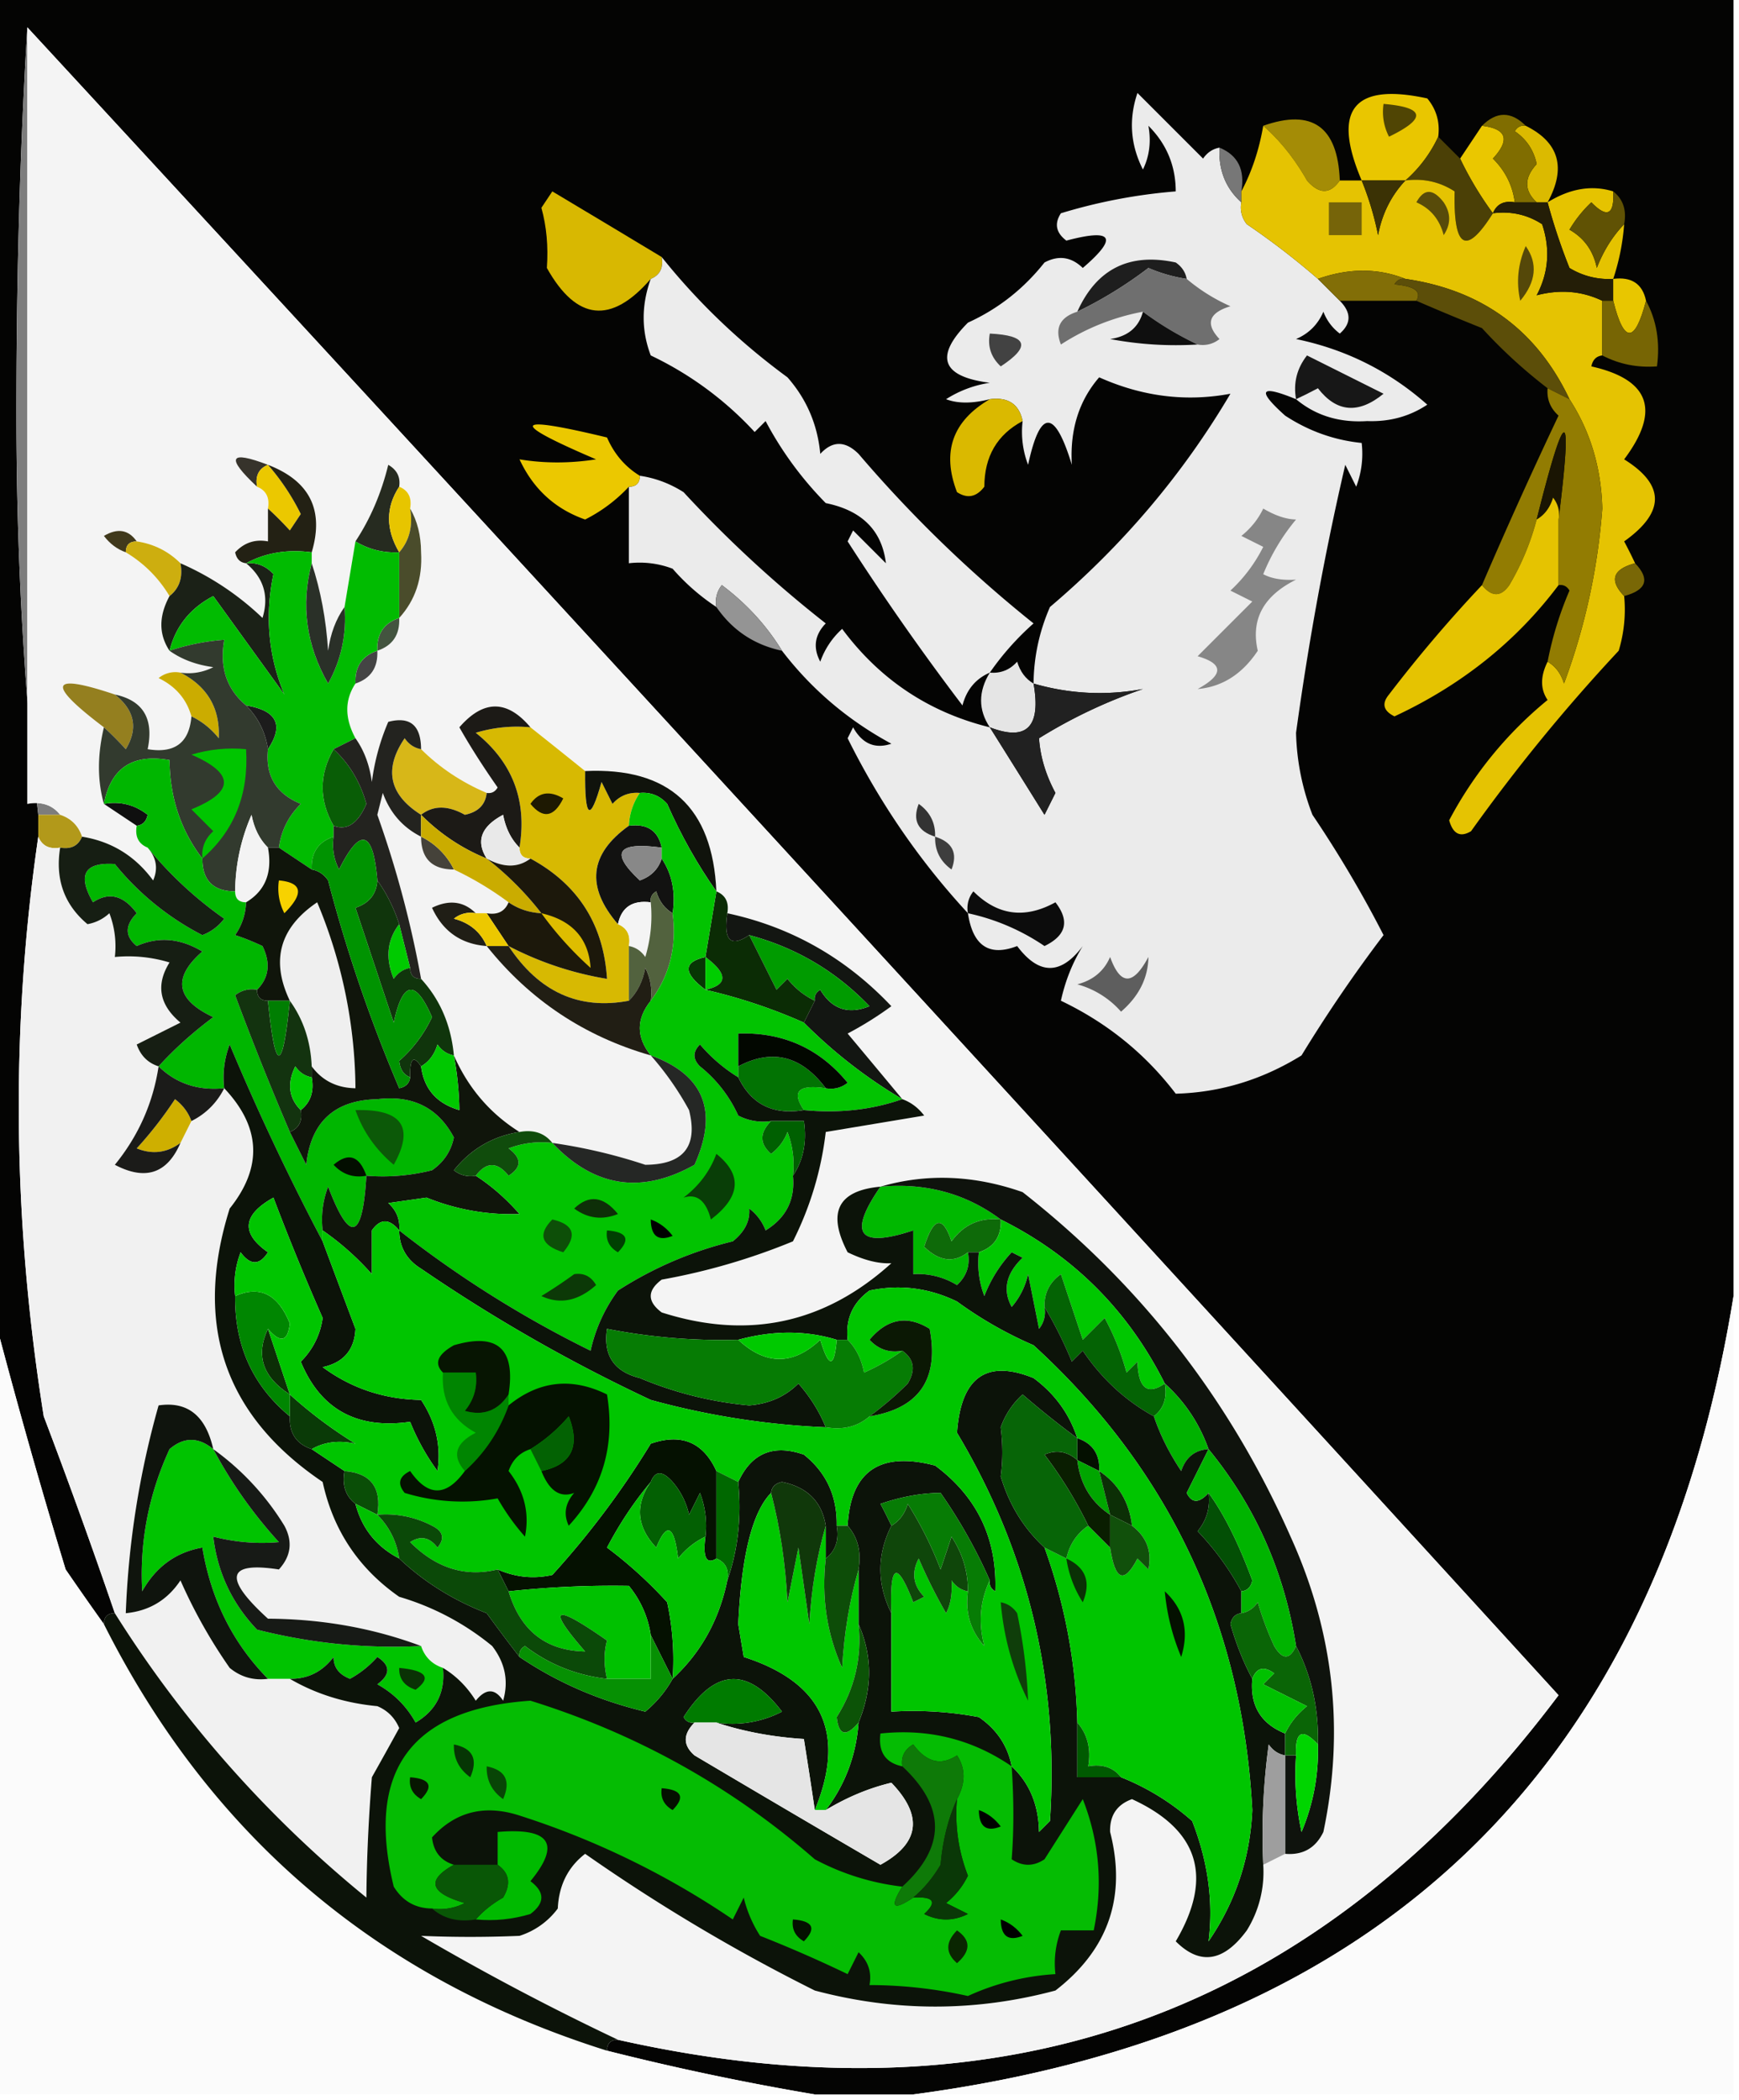 <svg xmlns="http://www.w3.org/2000/svg" width="159" height="192" style="shape-rendering:geometricPrecision;text-rendering:geometricPrecision;image-rendering:optimizeQuality;fill-rule:evenodd;clip-rule:evenodd"><path style="opacity:1" fill="#040403" d="M-.5-.5h159v119c-6.964 42.965-31.964 67.298-75 73h-9a242.18 242.18 0 0 1-19-4c0-.667.333-1 1-1 35.54 7.989 64.206-2.511 86-31.5A38085.71 38085.71 0 0 0 2.5 2.5c-.677 11.092-1.01 22.926-1 35.5 0 12.519.668 24.685 2 36.5v2c-2.533 17.376-2.366 35.042.5 53a572.242 572.242 0 0 1 6.5 18c-.667 0-1 .333-1 1a311.464 311.464 0 0 1-3.5-5 617.172 617.172 0 0 1-6.5-23V-.5z"/><path style="opacity:1" fill="#7d7d7d" d="M2.5 2.5v71c1.291-.237 2.291.096 3 1h-2c-1.332-11.815-2-23.981-2-36.5-.01-12.574.323-24.408 1-35.5z"/><path style="opacity:1" fill="#f4f4f4" d="M2.5 2.5a38085.71 38085.71 0 0 1 140 152.5c-21.794 28.989-50.46 39.489-86 31.5a234.601 234.601 0 0 1-18-9.5c2.986.128 5.986.128 9 0a6.977 6.977 0 0 0 3.5-2.5c.098-2.119.93-3.786 2.5-5a165.66 165.66 0 0 0 21 12.5c7.347 1.957 14.68 1.957 22 0 4.848-3.747 6.515-8.58 5-14.5-.047-1.5.619-2.5 2-3 6.121 2.81 7.454 7.143 4 13 2.213 2.219 4.38 1.886 6.5-1a10.098 10.098 0 0 0 1.5-6l2-1c1.624.14 2.79-.527 3.5-2 1.953-9.292.953-18.292-3-27-5.554-12.551-13.721-23.051-24.5-31.5-4.444-1.561-8.777-1.728-13-.5-3.895.357-4.895 2.357-3 6 1.506.73 2.84 1.063 4 1-6.106 5.522-13.106 7.022-21 4.5-1.333-1-1.333-2 0-3a58.39 58.39 0 0 0 12-3.5 29.835 29.835 0 0 0 3-10l9-1.5c-.544-.717-1.21-1.217-2-1.5-1.644-1.98-3.31-3.98-5-6a32.034 32.034 0 0 0 4-2.5c-4.174-4.417-9.174-7.25-15-8.5.172-.992-.162-1.658-1-2-.34-7.691-4.34-11.358-12-11a807.966 807.966 0 0 0-5-4c-2.132-2.537-4.298-2.537-6.5 0 .956 1.694 2.123 3.528 3.5 5.5-.228.399-.562.565-1 .5-2.295-.975-4.295-2.308-6-4-.01-2.186-1.01-3.02-3-2.5a20.435 20.435 0 0 0-1.5 5.5c-.21-1.558-.71-2.891-1.5-4-.994-1.834-.994-3.501 0-5 1.406-.473 2.073-1.473 2-3 1.406-.473 2.073-1.473 2-3 1.472-1.617 2.139-3.617 2-6-.01-1.545-.344-2.878-1-4 .172-.992-.162-1.658-1-2 .13-.876-.203-1.543-1-2-.635 2.599-1.635 4.932-3 7l-1 6c-.79 1.108-1.29 2.442-1.5 4-.183-2.865-.683-5.531-1.5-8v-1c1.152-3.863-.18-6.53-4-8-3.541-1.356-3.875-.69-1 2 .838.342 1.172 1.008 1 2v3c-1.175-.219-2.175.114-3 1 .124.607.457.94 1 1 1.613 1.338 2.113 3.005 1.5 5a25.74 25.74 0 0 0-7.5-5c-1.105-1.1-2.438-1.767-4-2-.75-1.074-1.75-1.24-3-.5.544.717 1.21 1.217 2 1.5 1.667 1 3 2.333 4 4-.994 1.834-.994 3.501 0 5 1.108.79 2.442 1.29 4 1.5a4.932 4.932 0 0 1-3 .5 2.428 2.428 0 0 0-2 .5c1.563.759 2.563 1.926 3 3.5-.194 2.412-1.527 3.412-4 3 .584-2.785-.416-4.452-3-5-5.967-2.004-6.3-1.004-1 3-.603 2.54-.603 4.874 0 7l3 2c-.172.992.162 1.658 1 2 .803.923.97 1.923.5 3-1.638-2.234-3.805-3.567-6.5-4-.333-1-1-1.667-2-2-.709-.904-1.709-1.237-3-1v-71z"/><path style="opacity:1" fill="#e9c600" d="M131.5 12.5a12.061 12.061 0 0 1-3 4h-4c-2.75-6.469-.75-8.969 6-7.5.837 1.011 1.17 2.178 1 3.5z"/><path style="opacity:1" fill="#504504" d="M126.5 9.5c3.8.32 3.966 1.32.5 3a4.934 4.934 0 0 1-.5-3z"/><path style="opacity:1" fill="#a48c06" d="M115.5 11.5c4.48-1.581 6.813.085 7 5-.886 1.276-1.886 1.276-3 0-1.132-1.99-2.465-3.656-4-5z"/><path style="opacity:1" fill="#eac700" d="M135.5 11.5c2.258.275 2.592 1.275 1 3 1.13 1.122 1.797 2.456 2 4-.992-.172-1.658.162-2 1a31.133 31.133 0 0 1-3-5l2-3z"/><path style="opacity:1" fill="#dbba00" d="M139.5 11.5c3.059 1.518 3.725 3.851 2 7h-1c-1.158-1.073-1.158-2.24 0-3.5-.259-1.261-.926-2.261-2-3 .228-.399.562-.565 1-.5z"/><path style="opacity:1" fill="#ebebeb" d="M111.5 13.5c-.098 2.053.569 3.72 2 5a2.429 2.429 0 0 0 .5 2 69.058 69.058 0 0 1 6.5 5l2 2c1.062 1.075 1.062 2.075 0 3a4.458 4.458 0 0 1-1.5-2c-.5 1.167-1.333 2-2.5 2.5 4.548.94 8.548 2.94 12 6-1.616 1.077-3.449 1.577-5.5 1.5-2.544.164-4.71-.503-6.5-2-3.297-1.355-3.63-.855-1 1.5 2.15 1.411 4.484 2.245 7 2.5a8.43 8.43 0 0 1-.5 4l-1-2c-1.839 7.905-3.339 16.072-4.5 24.5a22.104 22.104 0 0 0 1.5 7.5c2.403 3.56 4.57 7.227 6.5 11a131.963 131.963 0 0 0-7.5 11c-3.586 2.222-7.419 3.39-11.5 3.5-2.78-3.65-6.28-6.484-10.5-8.5.402-1.83 1.069-3.496 2-5-2 2.667-4 2.667-6 0-2.552.987-4.052-.013-4.5-3-4.39-4.742-8.056-10.076-11-16l.5-1c.837 1.507 2.004 2.007 3.5 1.5-3.962-2.14-7.296-4.973-10-8.5-1.414-2.312-3.247-4.312-5.5-6a2.428 2.428 0 0 0-.5 2 19.568 19.568 0 0 1-4-3.5 8.434 8.434 0 0 0-4-.5v-7c.667 0 1-.333 1-1 1.422.209 2.755.709 4 1.5a110.22 110.22 0 0 0 13 12c-1.017 1.05-1.184 2.216-.5 3.5a7.291 7.291 0 0 1 2-3c3.44 4.633 7.94 7.633 13.5 9 1.656 2.639 3.322 5.305 5 8l1-2c-.888-1.655-1.388-3.322-1.5-5a46.535 46.535 0 0 1 9.5-4.5c-3.377.62-6.71.453-10-.5.023-2.427.523-4.76 1.5-7 6.664-5.652 12.164-12.152 16.5-19.5-4.058.762-8.058.262-12-1.5-1.853 2.14-2.686 4.806-2.5 8-1.562-5.128-2.895-5.128-4 0a8.434 8.434 0 0 1-.5-4c-.321-1.548-1.321-2.215-3-2-1.61.406-2.942.406-4 0a10.253 10.253 0 0 1 4-1.5c-4.414-.563-5.08-2.397-2-5.5 2.757-1.253 5.09-3.087 7-5.5 1.284-.684 2.45-.517 3.5.5 3.263-2.8 2.763-3.633-1.5-2.5-.95-.718-1.117-1.55-.5-2.5a49.6 49.6 0 0 1 10.5-2c-.004-2.342-.837-4.342-2.5-6 .263 1.45.096 2.784-.5 4-1.147-2.265-1.314-4.598-.5-7l6 6c.383-.556.883-.89 1.5-1z"/><path style="opacity:1" fill="#777" d="M111.5 13.5c1.676.683 2.343 2.017 2 4v1c-1.431-1.28-2.098-2.947-2-5z"/><path style="opacity:1" fill="#806d00" d="M135.5 11.5c1.333-1.333 2.667-1.333 4 0-.438-.065-.772.101-1 .5 1.074.739 1.741 1.739 2 3-1.158 1.26-1.158 2.427 0 3.5h-2c-.203-1.544-.87-2.878-2-4 1.592-1.725 1.258-2.725-1-3z"/><path style="opacity:1" fill="#4b4006" d="m131.5 12.5 2 2a31.133 31.133 0 0 0 3 5c-2.45 3.908-3.616 3.241-3.5-2-1.356-.88-2.856-1.213-4.5-1a12.061 12.061 0 0 0 3-4z"/><path style="opacity:1" fill="#e5c302" d="M115.5 11.5c1.535 1.344 2.868 3.01 4 5 1.114 1.276 2.114 1.276 3 0h2a27.586 27.586 0 0 1 1.5 5c.366-1.952 1.199-3.618 2.5-5 1.644-.213 3.144.12 4.5 1-.116 5.241 1.05 5.908 3.5 2 1.644-.213 3.144.12 4.5 1 .758 2.27.591 4.436-.5 6.5 2.138-.559 4.138-.392 6 .5v5c-.543.06-.876.393-1 1 5.347 1.205 6.347 4.038 3 8.5 3.75 2.333 3.75 4.833 0 7.5.363.684.696 1.35 1 2-2.052.553-2.385 1.553-1 3a12.93 12.93 0 0 1-.5 5A162.451 162.451 0 0 0 134.5 76c-.983.59-1.65.257-2-1a35.826 35.826 0 0 1 9-11c-.671-.986-.671-2.153 0-3.5.722.417 1.222 1.084 1.5 2a58.357 58.357 0 0 0 3.5-16c-.092-3.724-1.092-7.058-3-10-2.99-6.312-7.99-9.979-15-11-2.505-.997-5.172-.997-8 0a69.058 69.058 0 0 0-6.5-5 2.429 2.429 0 0 1-.5-2v-1c.958-1.802 1.625-3.802 2-6z"/><path style="opacity:1" fill="#3b3205" d="M124.5 16.5h4c-1.301 1.382-2.134 3.048-2.5 5a27.586 27.586 0 0 0-1.5-5z"/><path style="opacity:1" fill="#584b0a" d="M129.5 18.5c.689-1.274 1.523-1.274 2.5 0 .667 1 .667 2 0 3-.377-1.442-1.21-2.442-2.5-3z"/><path style="opacity:1" fill="#e5c300" d="M147.5 17.5c.111 2.148-.556 2.481-2 1a11.392 11.392 0 0 0-2 2.5c1.349.772 2.182 1.94 2.5 3.5.608-1.566 1.442-2.9 2.5-4a20.691 20.691 0 0 1-1 5 6.846 6.846 0 0 1-4-1 54.251 54.251 0 0 1-2-6c2.048-1.27 4.048-1.603 6-1z"/><path style="opacity:1" fill="#605204" d="M147.5 17.5c.904.709 1.237 1.709 1 3-1.058 1.1-1.892 2.434-2.5 4-.318-1.56-1.151-2.728-2.5-3.5a11.392 11.392 0 0 1 2-2.5c1.444 1.481 2.111 1.148 2-1z"/><path style="opacity:1" fill="#766409" d="M121.5 18.5h3v3h-3v-3z"/><path style="opacity:1" fill="#d8b801" d="M60.5 23.5c.172.992-.162 1.658-1 2-3.618 4.178-6.784 3.844-9.5-1 .14-1.962-.026-3.796-.5-5.5l1-1.5c3.389 2.023 6.722 4.023 10 6z"/><path style="opacity:1" fill="#241e07" d="M136.5 19.5c.342-.838 1.008-1.172 2-1h3a54.251 54.251 0 0 0 2 6 6.846 6.846 0 0 0 4 1v2h-1c-1.862-.892-3.862-1.059-6-.5 1.091-2.064 1.258-4.23.5-6.5-1.356-.88-2.856-1.213-4.5-1z"/><path style="opacity:1" fill="#1e1e1e" d="M108.5 25.5a14.068 14.068 0 0 1-3.5-1 37.785 37.785 0 0 1-6.5 4c1.759-3.915 4.759-5.415 9-4.5.556.383.889.883 1 1.5z"/><path style="opacity:1" fill="#826e07" d="M128.5 25.5c-.438-.065-.772.101-1 .5 1.843.159 2.509.659 2 1.5h-7l-2-2c2.828-.997 5.495-.997 8 0z"/><path style="opacity:1" fill="#554809" d="M139.5 22.5c1.121 1.59.954 3.256-.5 5-.384-1.697-.218-3.363.5-5z"/><path style="opacity:1" fill="#e8c600" d="M147.5 25.5c1.679-.215 2.679.452 3 2-1.025 3.918-2.025 3.918-3 0v-2z"/><path style="opacity:1" fill="#6f6f6f" d="M108.5 25.5a16.57 16.57 0 0 0 4 2.5c-1.981.605-2.315 1.605-1 3a2.427 2.427 0 0 1-2 .5 29.516 29.516 0 0 1-5-3 20.814 20.814 0 0 0-7.5 3c-.585-1.498-.085-2.498 1.5-3a37.785 37.785 0 0 0 6.5-4c1.138.49 2.305.823 3.5 1z"/><path style="opacity:1" fill="#776504" d="M146.5 27.5h1c.975 3.918 1.975 3.918 3 0 .961 1.765 1.295 3.765 1 6-1.792.134-3.458-.2-5-1v-5z"/><path style="opacity:1" fill="#0f0f0f" d="M104.5 28.5a29.516 29.516 0 0 0 5 3 32.438 32.438 0 0 1-8-.5c1.619-.235 2.619-1.069 3-2.5z"/><path style="opacity:1" fill="#5c4e09" d="M128.5 25.5c7.01 1.021 12.01 4.688 15 11l-2-1a46.117 46.117 0 0 1-6-5.5 218.46 218.46 0 0 1-6-2.5c.509-.841-.157-1.341-2-1.5.228-.399.562-.565 1-.5z"/><path style="opacity:1" fill="#424242" d="M90.5 30.5c3.457.167 3.79 1.167 1 3-.886-.825-1.219-1.825-1-3z"/><path style="opacity:1" fill="#171717" d="M118.5 36.5c-.262-1.478.071-2.811 1-4l7 3.5c-2.291 1.877-4.291 1.71-6-.5-.683.363-1.35.696-2 1z"/><path style="opacity:1" fill="#ebc800" d="M58.5 43.5c0 .667-.333 1-1 1a14.185 14.185 0 0 1-4 3c-2.745-.962-4.745-2.795-6-5.5 2.269.374 4.602.374 7 0-8.02-3.426-7.687-4.093 1-2 .663 1.519 1.663 2.685 3 3.5z"/><path style="opacity:1" fill="#ececec" d="M60.5 23.5c3.305 4.137 7.138 7.803 11.5 11 1.75 1.99 2.75 4.323 3 7 1.113-1.211 2.28-1.211 3.5 0a117.545 117.545 0 0 0 16 15.5 25.15 25.15 0 0 0-4 4.5c-1.29.558-2.123 1.558-2.5 3a234.058 234.058 0 0 1-10.5-15l.5-1 3 3c-.358-2.994-2.192-4.827-5.5-5.5a31.992 31.992 0 0 1-5.5-7.5l-1 1a31.02 31.02 0 0 0-9.5-7c-.864-2.271-.864-4.605 0-7 .838-.342 1.172-1.008 1-2z"/><path style="opacity:1" fill="#927c02" d="m141.5 35.5 2 1c1.908 2.942 2.908 6.276 3 10a58.357 58.357 0 0 1-3.5 16c-.278-.916-.778-1.583-1.5-2a31.72 31.72 0 0 1 2-6.5c-.228-.399-.562-.565-1-.5v-6c1.325-10.613.659-10.613-2 0a23.417 23.417 0 0 1-2.5 6c-.77 1.098-1.603 1.098-2.5 0a468.416 468.416 0 0 1 7-15.5c-.752-.67-1.086-1.504-1-2.5z"/><path style="opacity:1" fill="#1a1503" d="M142.5 47.5a2.429 2.429 0 0 0-.5-2c-.278.916-.778 1.583-1.5 2 2.659-10.613 3.325-10.613 2 0z"/><path style="opacity:1" fill="#36332b" d="M24.5 42.5c-.838.342-1.172 1.008-1 2-2.875-2.69-2.541-3.356 1-2z"/><path style="opacity:1" fill="#262b20" d="M36.5 44.5c-1.242 1.889-1.242 3.889 0 6-1.459.067-2.792-.266-4-1 1.365-2.068 2.365-4.401 3-7 .797.457 1.13 1.124 1 2z"/><path style="opacity:1" fill="#ebc800" d="M24.5 42.5a20.938 20.938 0 0 1 3 4.5l-1 1.5a30.943 30.943 0 0 0-2-2c.172-.992-.162-1.658-1-2-.172-.992.162-1.658 1-2z"/><path style="opacity:1" fill="#dab900" d="M90.5 36.5c1.679-.215 2.679.452 3 2-2.328 1.236-3.494 3.236-3.5 6-.718.95-1.55 1.117-2.5.5-1.412-3.678-.412-6.51 3-8.5z"/><path style="opacity:1" fill="#e7c500" d="M36.5 44.5c.838.342 1.172 1.008 1 2 .268 1.599-.066 2.932-1 4-1.242-2.111-1.242-4.111 0-6z"/><path style="opacity:1" fill="#e5c301" d="M142.5 47.5v6c-3.857 5.137-8.857 9.137-15 12-1.021-.502-1.188-1.168-.5-2a126.435 126.435 0 0 1 8.5-10c.897 1.098 1.73 1.098 2.5 0a23.417 23.417 0 0 0 2.5-6c.722-.417 1.222-1.084 1.5-2 .464.594.631 1.261.5 2z"/><path style="opacity:1" fill="#40391c" d="M12.5 49.5c-.667 0-1 .333-1 1-.79-.283-1.456-.783-2-1.5 1.25-.74 2.25-.574 3 .5z"/><path style="opacity:1" fill="#232114" d="M24.5 42.5c3.82 1.47 5.152 4.137 4 8-2.235-.295-4.235.039-6 1-.543-.06-.876-.393-1-1 .825-.886 1.825-1.219 3-1v-3c.651.59 1.318 1.257 2 2l1-1.5a20.938 20.938 0 0 0-3-4.5z"/><path style="opacity:1" fill="#cdae0f" d="M11.5 50.5c0-.667.333-1 1-1 1.562.233 2.895.9 4 2 .237 1.291-.096 2.291-1 3-1-1.667-2.333-3-4-4z"/><path style="opacity:1" fill="#796706" d="M149.5 51.5c1.385 1.447 1.052 2.447-1 3-1.385-1.447-1.052-2.447 1-3z"/><path style="opacity:1" fill="#4a4c2b" d="M37.5 46.5c.656 1.122.99 2.455 1 4 .139 2.383-.528 4.383-2 6v-6c.934-1.068 1.268-2.401 1-4z"/><path style="opacity:1" fill="#1b2117" d="M16.5 51.5a25.74 25.74 0 0 1 7.5 5c.613-1.995.113-3.662-1.5-5 .996-.086 1.83.248 2.5 1-.798 3.823-.465 7.49 1 11l-6.5-9c-2.111 1.105-3.445 2.771-4 5-.994-1.499-.994-3.166 0-5 .904-.709 1.237-1.709 1-3z"/><path style="opacity:1" fill="#949494" d="M71.5 59.5c-2.536-.537-4.536-1.87-6-4a2.428 2.428 0 0 1 .5-2c2.253 1.688 4.086 3.688 5.5 6z"/><path style="opacity:1" fill="#868686" d="M115.5 46.5c1.106.65 2.106.983 3 1a18.915 18.915 0 0 0-3 5c.762.41 1.762.577 3 .5-2.987 1.48-4.154 3.648-3.5 6.5-1.422 2.138-3.255 3.305-5.5 3.5 2.391-1.309 2.391-2.309 0-3l5-5-2-1a13.923 13.923 0 0 0 3-4l-2-1c.881-.708 1.547-1.542 2-2.5z"/><path style="opacity:1" fill="#43543f" d="M36.5 56.5c.073 1.527-.594 2.527-2 3-.073-1.527.594-2.527 2-3z"/><path style="opacity:1" fill="#e5e5e5" d="M94.5 62.5c.704 3.971-.629 5.305-4 4-1.062-1.6-1.062-3.266 0-5 .996.086 1.83-.248 2.5-1 .278.916.778 1.583 1.5 2z"/><path style="opacity:1" fill="#444" d="M34.5 59.5c.073 1.527-.594 2.527-2 3-.073-1.527.594-2.527 2-3z"/><path style="opacity:1" fill="#212121" d="M94.5 62.5c3.29.953 6.623 1.12 10 .5a46.535 46.535 0 0 0-9.5 4.5c.112 1.678.612 3.345 1.5 5l-1 2a2637.783 2637.783 0 0 0-5-8c3.371 1.305 4.704-.029 4-4z"/><path style="opacity:1" fill="#947f1f" d="M10.5 63.5c1.819 1.436 2.152 3.103 1 5a30.943 30.943 0 0 0-2-2c-5.3-4.004-4.967-5.004 1-3z"/><path style="opacity:1" fill="#cbac00" d="M16.5 61.5c2.465 1.266 3.632 3.266 3.5 6-.708-.88-1.542-1.547-2.5-2-.437-1.574-1.437-2.741-3-3.5a2.428 2.428 0 0 1 2-.5z"/><path style="opacity:1" fill="#1c1c1c" d="M22.5 64.5c2.81.458 3.476 1.791 2 4-.233-1.562-.9-2.895-2-4z"/><path style="opacity:1" fill="#01bb01" d="M32.5 49.5c1.208.734 2.541 1.067 4 1v6c-1.406.473-2.073 1.473-2 3-1.406.473-2.073 1.473-2 3-.994 1.499-.994 3.166 0 5l-2 1c-1.333 2.333-1.333 4.667 0 7v1c-1.406.473-2.073 1.473-2 3l-3-2c.203-1.544.87-2.878 2-4-2.256-.92-3.256-2.588-3-5 1.476-2.209.81-3.542-2-4-1.78-1.49-2.447-3.49-2-6a20.677 20.677 0 0 0-5 1c.555-2.229 1.889-3.895 4-5l6.5 9c-1.465-3.51-1.798-7.177-1-11-.67-.752-1.504-1.086-2.5-1 1.765-.961 3.765-1.295 6-1v1c-1.005 3.825-.505 7.491 1.5 11 1.202-2.178 1.702-4.51 1.5-7l1-6z"/><path style="opacity:1" fill="#2a3028" d="M28.5 51.5c.817 2.469 1.317 5.135 1.5 8 .21-1.558.71-2.892 1.5-4 .202 2.49-.298 4.822-1.5 7-2.005-3.509-2.505-7.175-1.5-11z"/><path style="opacity:1" fill="#d7b902" d="M48.5 66.5a807.966 807.966 0 0 1 5 4c-.043 4.393.457 4.726 1.5 1l1 2c.67-.752 1.504-1.086 2.5-1a5.728 5.728 0 0 0-1 3c-3.616 2.582-3.95 5.582-1 9 .838.342 1.172 1.008 1 2v5c-4.563.866-8.23-.8-11-5a30.002 30.002 0 0 0 9 3c-.313-4.974-2.646-8.641-7-11-.667 0-1-.333-1-1 .704-4.303-.63-7.803-4-10.5 1.634-.493 3.3-.66 5-.5z"/><path style="opacity:1" fill="#d7b718" d="M38.5 68.5c1.705 1.692 3.705 3.025 6 4-.12 1.086-.787 1.753-2 2-1.554-.872-2.888-.872-4 0-2.926-1.841-3.426-4.175-1.5-7 .383.556.883.89 1.5 1z"/><path style="opacity:1" fill="#10130c" d="M53.5 70.5c7.66-.358 11.66 3.309 12 11-1.726-2.442-3.226-5.109-4.5-8-.67-.752-1.504-1.086-2.5-1-.996-.086-1.83.248-2.5 1l-1-2c-1.043 3.726-1.543 3.393-1.5-1z"/><path style="opacity:1" fill="#323a2e" d="M22.5 64.5c1.1 1.105 1.767 2.438 2 4-.256 2.412.744 4.08 3 5-1.13 1.122-1.797 2.456-2 4h-1c-.768-.763-1.268-1.763-1.5-3a17.759 17.759 0 0 0-1.5 7c-2 0-3-1-3-3-1.973-2.584-2.973-5.584-3-9-3.378-.609-5.378.724-6 4-.603-2.126-.603-4.46 0-7 .652.59 1.318 1.257 2 2 1.152-1.897.819-3.564-1-5 2.584.548 3.584 2.215 3 5 2.473.412 3.806-.588 4-3 .958.453 1.792 1.12 2.5 2 .132-2.734-1.035-4.734-3.5-6a4.932 4.932 0 0 0 3-.5c-1.558-.21-2.892-.71-4-1.5a20.677 20.677 0 0 1 5-1c-.447 2.51.22 4.51 2 6z"/><path style="opacity:1" fill="#00c500" d="M18.5 78.5c-.086-.996.248-1.83 1-2.5l-2-2c3.966-1.612 3.966-3.28 0-5 1.634-.493 3.3-.66 5-.5.252 4.138-1.082 7.472-4 10z"/><path style="opacity:1" fill="#095d06" d="M30.5 68.5c1.435 1.324 2.435 2.99 3 5-.775 1.802-1.775 2.469-3 2-1.333-2.333-1.333-4.667 0-7z"/><path style="opacity:1" fill="#f3f3f3" d="M38.5 76.5c0 2 1 3 3 3a29.512 29.512 0 0 1 5 3c-.342.838-1.008 1.172-2 1h-1c-1.1-1.098-2.434-1.265-4-.5.989 2.159 2.656 3.325 5 3.5 3.928 4.925 8.928 8.258 15 10a27.258 27.258 0 0 1 3.5 5c.834 3.314-.499 4.981-4 5a48.797 48.797 0 0 0-8.5-2c-.709-.904-1.709-1.237-3-1-2.687-1.683-4.687-4.016-6-7-.259-2.772-1.259-5.105-3-7a94.668 94.668 0 0 0-4-15l.5-2c.66 1.824 1.827 3.157 3.5 4z"/><path style="opacity:1" fill="#1e1902" d="M48.5 73.5c.75-1.073 1.75-1.24 3-.5-.852 1.728-1.852 1.895-3 .5z"/><path style="opacity:1" fill="#0f0f0f" d="M9.5 73.5c1.478-.262 2.811.071 4 1-.124.607-.457.94-1 1l-3-2z"/><path style="opacity:1" fill="#1c1a16" d="M48.5 66.5c-1.7-.16-3.366.007-5 .5 3.37 2.697 4.704 6.197 4 10.5-.768-.763-1.268-1.763-1.5-3-2.012 1.067-2.512 2.4-1.5 4a17.908 17.908 0 0 1-6-4c1.112-.872 2.446-.872 4 0 1.213-.247 1.88-.914 2-2 .438.065.772-.101 1-.5-1.377-1.972-2.544-3.806-3.5-5.5 2.202-2.537 4.368-2.537 6.5 0z"/><path style="opacity:1" fill="#f3f3f3" d="M24.5 77.5c.423 2.281-.244 3.948-2 5-.667 0-1-.333-1-1 .023-2.427.523-4.76 1.5-7 .232 1.237.732 2.237 1.5 3z"/><path style="opacity:1" fill="#23231f" d="M38.5 68.5c-.617-.11-1.117-.444-1.5-1-1.926 2.825-1.426 5.159 1.5 7v2c-1.673-.843-2.84-2.176-3.5-4l-.5 2a94.668 94.668 0 0 1 4 15c-.667 0-1-.333-1-1l-1-4c-.489-1.495-1.155-2.829-2-4-.38-4.588-1.547-4.922-3.5-1a4.932 4.932 0 0 1-.5-3v-1c1.225.469 2.225-.198 3-2-.565-2.01-1.565-3.676-3-5l2-1c.79 1.109 1.29 2.442 1.5 4a20.435 20.435 0 0 1 1.5-5.5c1.99-.52 2.99.314 3 2.5z"/><path style="opacity:1" fill="#333" d="M85.5 76.5c-1.585-.502-2.085-1.502-1.5-3 1.039.744 1.539 1.744 1.5 3z"/><path style="opacity:1" fill="#b2991a" d="M3.5 74.5h2c1 .333 1.667 1 2 2-.342.838-1.008 1.172-2 1-.992.172-1.658-.162-2-1v-2z"/><path style="opacity:1" fill="#e9e9e9" d="M47.5 77.5c0 .667.333 1 1 1-1.132.854-2.465.854-4 0-1.012-1.6-.512-2.933 1.5-4 .232 1.237.732 2.237 1.5 3z"/><path style="opacity:1" fill="#3e3e3e" d="M85.5 76.5c1.585.502 2.085 1.502 1.5 3-1.039-.744-1.539-1.744-1.5-3z"/><path style="opacity:1" fill="#f1f1f1" d="M3.5 76.5c.342.838 1.008 1.172 2 1-.467 2.88.366 5.213 2.5 7a3.943 3.943 0 0 0 2-1 8.434 8.434 0 0 1 .5 4c1.7-.16 3.366.007 5 .5-1.272 2.044-.939 3.878 1 5.5l-4 2c.355 1.022 1.022 1.689 2 2-.508 3.352-1.842 6.352-4 9 2.793 1.472 4.793.806 6-2l1-2a6.544 6.544 0 0 0 3-3c3.358 3.554 3.525 7.221.5 11-3.331 10.589-.498 18.922 8.5 25 .957 4.412 3.29 7.912 7 10.5a24.014 24.014 0 0 1 8.5 4.5c1.187 1.544 1.52 3.211 1 5-.741-1.141-1.575-1.141-2.5 0-.788-1.27-1.788-2.27-3-3-1-.333-1.667-1-2-2-4.376-1.638-9.042-2.471-14-2.5-4.104-3.736-3.771-5.236 1-4.5 1.114-1.223 1.28-2.556.5-4a24.09 24.09 0 0 0-6.5-7c-.687-3.062-2.353-4.395-5-4a80.67 80.67 0 0 0-3 19c2.138-.203 3.805-1.203 5-3a47.07 47.07 0 0 0 4.5 8c1.011.837 2.178 1.17 3.5 1h2c2.377 1.387 5.043 2.221 8 2.5.928.388 1.595 1.055 2 2a463.76 463.76 0 0 1-2.5 4.5 153.976 153.976 0 0 0-.5 11 106.942 106.942 0 0 1-23-26 572.242 572.242 0 0 0-6.5-18c-2.866-17.958-3.033-35.624-.5-53z"/><path style="opacity:1" fill="#121211" d="M57.5 75.5c1.679-.215 2.679.452 3 2-4.084-.555-4.75.445-2 3 1.022-.356 1.689-1.022 2-2 .951 1.419 1.285 3.085 1 5-.722-.418-1.222-1.084-1.5-2-.399.228-.565.562-.5 1-1.679-.215-2.679.452-3 2-2.95-3.418-2.616-6.418 1-9z"/><path style="opacity:1" fill="#45423a" d="M38.5 76.5a6.541 6.541 0 0 1 3 3c-2 0-3-1-3-3z"/><path style="opacity:1" fill="#caac00" d="M38.5 74.5a17.908 17.908 0 0 0 6 4 28.061 28.061 0 0 1 5 5 5.728 5.728 0 0 1-3-1 29.512 29.512 0 0 0-5-3 6.541 6.541 0 0 0-3-3v-2z"/><path style="opacity:1" fill="#888" d="M60.5 77.5v1c-.311.978-.978 1.644-2 2-2.75-2.555-2.084-3.555 2-3z"/><path style="opacity:1" fill="#1c180b" d="M44.5 78.5c1.535.854 2.868.854 4 0 4.354 2.359 6.688 6.026 7 11a30.002 30.002 0 0 1-9-3l-2-3c.992.172 1.658-.162 2-1 .891.61 1.891.943 3 1a28.061 28.061 0 0 0-5-5z"/><path style="opacity:1" fill="#efefef" d="M28.5 97.5c-.095-2.286-.762-4.286-2-6-1.762-3.68-.929-6.68 2.5-9a44.747 44.747 0 0 1 3.5 17c-1.7-.027-3.033-.694-4-2z"/><path style="opacity:1" fill="#201e16" d="M43.5 83.5a2.428 2.428 0 0 0-2 .5c1.442.377 2.442 1.21 3 2.5-2.344-.175-4.011-1.341-5-3.5 1.566-.765 2.9-.598 4 .5z"/><path style="opacity:1" fill="#f4f4f4" d="M59.5 82.5c.16 1.7-.007 3.366-.5 5-.383-.556-.883-.89-1.5-1 .172-.992-.162-1.658-1-2 .321-1.548 1.321-2.215 3-2z"/><path style="opacity:1" fill="#52623e" d="M61.5 83.5c.39 3.053-.277 5.72-2 8a4.932 4.932 0 0 0-.5-3c-.232 1.237-.732 2.237-1.5 3v-5c.617.11 1.117.444 1.5 1 .493-1.634.66-3.3.5-5-.065-.438.101-.772.5-1 .278.916.778 1.582 1.5 2z"/><path style="opacity:1" fill="#0c0c0c" d="M88.5 83.5a2.428 2.428 0 0 1 .5-2c2.209 2.206 4.709 2.54 7.5 1 1.323 1.704.99 3.037-1 4a19.878 19.878 0 0 0-7-3z"/><path style="opacity:1" fill="#debd00" d="M49.5 83.5c2.823.648 4.323 2.314 4.5 5a31.444 31.444 0 0 1-4.5-5z"/><path style="opacity:1" fill="#ecc800" d="M43.5 83.5h1l2 3h-2c-.558-1.29-1.558-2.123-3-2.5a2.428 2.428 0 0 1 2-.5z"/><path style="opacity:1" fill="#00b600" d="M18.5 78.5c0 2 1 3 3 3 0 .667.333 1 1 1a5.576 5.576 0 0 1-1 3c.747.237 1.58.57 2.5 1 .765 1.566.598 2.9-.5 4a2.428 2.428 0 0 0-2 .5 282.097 282.097 0 0 0 5 12.5l1.5 3c.413-3.913 2.58-5.913 6.5-6 3.222-.389 5.556.777 7 3.5-.26 1.261-.926 2.261-2 3a18.452 18.452 0 0 1-6 .5c-.348 5.896-1.515 6.229-3.5 1a8.435 8.435 0 0 0-.5 4v1a224.744 224.744 0 0 1-8.5-18 8.434 8.434 0 0 0-.5 4c-2.386.241-4.386-.425-6-2 1.435-1.583 3.102-3.083 5-4.5-3.425-1.598-3.758-3.598-1-6-2.02-1.217-4.02-1.383-6-.5-1.09-.891-1.09-1.891 0-3-1.205-1.638-2.538-1.97-4-1-1.449-2.516-.782-3.683 2-3.5a25.029 25.029 0 0 0 8 6.5 4.452 4.452 0 0 0 2-1.5 35.012 35.012 0 0 1-7-6.5c-.838-.342-1.172-1.008-1-2 .543-.06.876-.393 1-1-1.189-.929-2.522-1.262-4-1 .622-3.276 2.622-4.609 6-4 .027 3.416 1.027 6.416 3 9z"/><path style="opacity:1" fill="#00ca00" d="m36.5 84.5 1 4c-.617.11-1.117.444-1.5 1-.78-1.887-.613-3.554.5-5z"/><path style="opacity:1" fill="#161e13" d="M7.5 76.5c2.695.433 4.862 1.766 6.5 4 .47-1.077.303-2.077-.5-3a35.012 35.012 0 0 0 7 6.5 4.452 4.452 0 0 1-2 1.5 25.029 25.029 0 0 1-8-6.5c-2.782-.183-3.449.984-2 3.5 1.462-.97 2.795-.638 4 1-1.09 1.109-1.09 2.109 0 3 1.98-.883 3.98-.717 6 .5-2.758 2.402-2.425 4.402 1 6-1.898 1.417-3.565 2.917-5 4.5-.978-.311-1.645-.978-2-2l4-2c-1.939-1.622-2.272-3.456-1-5.5-1.634-.493-3.3-.66-5-.5a8.434 8.434 0 0 0-.5-4 3.943 3.943 0 0 1-2 1c-2.134-1.787-2.967-4.12-2.5-7 .992.172 1.658-.162 2-1z"/><path style="opacity:1" fill="#131612" d="M66.5 83.5c5.826 1.25 10.826 4.083 15 8.5a32.034 32.034 0 0 1-4 2.5c1.69 2.02 3.356 4.02 5 6a44.889 44.889 0 0 1-9-7l1-2c-.065-.438.101-.772.5-1 1.067 1.783 2.567 2.283 4.5 1.5-3.063-3.198-6.73-5.364-11-6.5-1.703 1.16-2.37.493-2-2z"/><path style="opacity:1" fill="#10150b" d="M24.5 77.5h1l3 2c.617.11 1.117.444 1.5 1a135.779 135.779 0 0 0 6.5 19c.607-.124.94-.457 1-1-.04-1.724.294-2.057 1-1 .262 2.064 1.429 3.397 3.5 4a29.816 29.816 0 0 0-.5-5c1.313 2.984 3.313 5.317 6 7-2.437.386-4.437 1.553-6 3.5a2.429 2.429 0 0 0 2 .5c1.436.929 2.77 2.095 4 3.5a20.556 20.556 0 0 1-8.5-1.5l-3.5.5c.752.671 1.086 1.504 1 2.5-.897-1.098-1.73-1.098-2.5 0v4a25.154 25.154 0 0 0-4.5-4 8.435 8.435 0 0 1 .5-4c1.985 5.229 3.152 4.896 3.5-1a18.452 18.452 0 0 0 6-.5c1.074-.739 1.74-1.739 2-3-1.444-2.723-3.778-3.889-7-3.5-3.92.087-6.087 2.087-6.5 6l-1.5-3c.838-.342 1.172-1.008 1-2 .904-.709 1.237-1.709 1-3v-1c.967 1.306 2.3 1.973 4 2a44.747 44.747 0 0 0-3.5-17c-3.429 2.32-4.262 5.32-2.5 9h-2c-.667 0-1-.333-1-1 1.098-1.1 1.265-2.434.5-4-.92-.43-1.753-.763-2.5-1a5.576 5.576 0 0 0 1-3c1.756-1.052 2.423-2.719 2-5z"/><path style="opacity:1" fill="#f7d200" d="M25.5 80.5c2.146.196 2.312 1.196.5 3a4.932 4.932 0 0 1-.5-3z"/><path style="opacity:1" fill="#073604" d="M64.5 87.5v3c-2.057-1.543-2.057-2.543 0-3z"/><path style="opacity:1" fill="#10350c" d="M34.5 80.5c.845 1.171 1.511 2.505 2 4-1.113 1.446-1.28 3.113-.5 5 .383-.556.883-.89 1.5-1 0 .667.333 1 1 1 1.741 1.895 2.741 4.228 3 7-.617-.11-1.117-.444-1.5-1-.278.916-.778 1.582-1.5 2-.706-1.057-1.04-.724-1 1-.597-.235-.93-.735-1-1.5a12.215 12.215 0 0 0 3-4c-1.516-3.49-2.682-3.323-3.5.5L32.5 83c1.256-.417 1.923-1.25 2-2.5z"/><path style="opacity:1" fill="#00cd00" d="M64.5 87.5c2.057 1.543 2.057 2.543 0 3v-3z"/><path style="opacity:1" fill="#009b00" d="M68.5 85.5c4.27 1.136 7.937 3.302 11 6.5-1.933.783-3.433.283-4.5-1.5-.399.228-.565.562-.5 1-.958-.453-1.792-1.12-2.5-2l-1 1-2.5-5z"/><path style="opacity:1" fill="#211e14" d="M44.5 86.5h2c2.77 4.2 6.437 5.866 11 5 .768-.763 1.268-1.763 1.5-3 .483.948.65 1.948.5 3-1.333 1.667-1.333 3.333 0 5-6.072-1.742-11.072-5.075-15-10z"/><path style="opacity:1" fill="#0b2c05" d="M65.5 81.5c.838.342 1.172 1.008 1 2-.37 2.493.297 3.16 2 2l2.5 5 1-1c.708.88 1.542 1.547 2.5 2l-1 2a49.118 49.118 0 0 0-9-3c2.057-.457 2.057-1.457 0-3l1-6z"/><path style="opacity:1" fill="#009301" d="M30.5 76.5a4.932 4.932 0 0 0 .5 3c1.953-3.922 3.12-3.588 3.5 1-.077 1.25-.744 2.083-2 2.5L36 93.5c.818-3.823 1.984-3.99 3.5-.5a12.215 12.215 0 0 1-3 4c.07.765.403 1.265 1 1.5-.06.543-.393.876-1 1a135.779 135.779 0 0 1-6.5-19c-.383-.556-.883-.89-1.5-1-.073-1.527.594-2.527 2-3z"/><path style="opacity:1" fill="#5e5e5e" d="M101.5 87.5c.941 2.625 2.107 2.625 3.5 0-.027 1.917-.861 3.584-2.5 5a8.189 8.189 0 0 0-4-2.5c1.442-.377 2.442-1.21 3-2.5z"/><path style="opacity:1" fill="#13330f" d="M23.5 90.5c0 .667.333 1 1 1 .667 6.667 1.333 6.667 2 0 1.238 1.714 1.905 3.714 2 6v1c-.617-.11-1.117-.444-1.5-1-.765 1.566-.598 2.899.5 4 .172.992-.162 1.658-1 2a282.097 282.097 0 0 1-5-12.5 2.428 2.428 0 0 1 2-.5z"/><path style="opacity:1" fill="#007e02" d="M24.5 91.5h2c-.667 6.667-1.333 6.667-2 0z"/><path style="opacity:1" fill="#ceaf00" d="m17.5 102.5-1 2c-1.238.912-2.572 1.079-4 .5a36.012 36.012 0 0 0 3.5-4.5c.717.544 1.217 1.211 1.5 2z"/><path style="opacity:1" fill="#1b1b19" d="M14.5 97.5c1.614 1.575 3.614 2.241 6 2a6.544 6.544 0 0 1-3 3c-.283-.789-.783-1.456-1.5-2a36.012 36.012 0 0 1-3.5 4.5c1.428.579 2.762.412 4-.5-1.207 2.806-3.207 3.472-6 2 2.158-2.648 3.492-5.648 4-9z"/><path style="opacity:1" fill="#02c301" d="M58.5 72.5c.996-.086 1.83.248 2.5 1 1.274 2.891 2.774 5.558 4.5 8l-1 6c-2.057.457-2.057 1.457 0 3a49.118 49.118 0 0 1 9 3 44.889 44.889 0 0 0 9 7c-2.787.977-5.787 1.31-9 1-1.16-1.703-.493-2.37 2-2a2.428 2.428 0 0 0 2-.5c-2.571-3.137-5.904-4.637-10-4.5v4a14.692 14.692 0 0 1-3.5-3c-.667.667-.667 1.333 0 2a12.136 12.136 0 0 1 3.5 4.5 4.934 4.934 0 0 0 3 .5c-1.062 1.075-1.062 2.075 0 3a4.451 4.451 0 0 0 1.5-2 8.435 8.435 0 0 1 .5 4c.216 2.181-.617 3.847-2.5 5a4.451 4.451 0 0 0-1.5-2c.098 1.116-.402 2.116-1.5 3a34.228 34.228 0 0 0-10.5 4.5 14.439 14.439 0 0 0-2.5 5.5 99.586 99.586 0 0 1-17.5-11c.086-.996-.248-1.829-1-2.5l3.5-.5a20.556 20.556 0 0 0 8.5 1.5c-1.23-1.405-2.564-2.571-4-3.5.973-1.291 1.973-1.291 3 0 1.211-.774 1.211-1.607 0-2.5a8.43 8.43 0 0 1 4-.5c3.82 4.052 8.154 4.719 13 2 2.203-4.9.87-8.233-4-10-1.333-1.667-1.333-3.333 0-5 1.723-2.28 2.39-4.947 2-8 .285-1.915-.049-3.581-1-5v-1c-.321-1.548-1.321-2.215-3-2a5.728 5.728 0 0 1 1-3z"/><path style="opacity:1" fill="#027303" d="M75.5 99.5c-2.493-.37-3.16.297-2 2-2.813.475-4.813-.525-6-3v-1c3.1-1.643 5.766-.976 8 2z"/><path style="opacity:1" fill="#020700" d="M75.5 99.5c-2.234-2.976-4.9-3.643-8-2v-3c4.096-.137 7.429 1.363 10 4.5a2.428 2.428 0 0 1-2 .5z"/><path style="opacity:1" fill="#00b800" d="M80.5 108.5c4.147-.374 7.814.626 11 3-1.89-.203-3.39.463-4.5 2-.805-2.401-1.638-2.234-2.5.5 1.378 1.334 2.711 1.501 4 .5.219 1.175-.114 2.175-1 3a6.845 6.845 0 0 0-4-1v-4c-5.001 1.665-6.001.332-3-4z"/><path style="opacity:1" fill="#0e6a09" d="M91.5 111.5c.073 1.527-.594 2.527-2 3h-1c-1.289 1.001-2.622.834-4-.5.862-2.734 1.695-2.901 2.5-.5 1.11-1.537 2.61-2.203 4.5-2z"/><path style="opacity:1" fill="#0f130d" d="M80.5 108.5c4.223-1.228 8.556-1.061 13 .5 10.779 8.449 18.946 18.949 24.5 31.5 3.953 8.708 4.953 17.708 3 27-.71 1.473-1.876 2.14-3.5 2v-9h1c-.163 2.357.003 4.69.5 7a18.991 18.991 0 0 0 1.5-8c.08-3.281-.587-6.281-2-9-1.069-6.797-3.735-12.797-8-18-.84-2.353-2.174-4.353-4-6-3.355-6.688-8.355-11.688-15-15-3.186-2.374-6.853-3.374-11-3z"/><path style="opacity:1" fill="#00c700" d="M91.5 111.5c6.645 3.312 11.645 8.312 15 15-1.592 1.102-2.425.435-2.5-2l-1 1a22.981 22.981 0 0 0-2-5l-2 2-2-6c-1.039.744-1.539 1.744-1.5 3a2.427 2.427 0 0 1-.5 2l-1-5a6.807 6.807 0 0 1-1.5 3c-.847-1.561-.514-3.061 1-4.5l-1-.5a12.412 12.412 0 0 0-2.5 4 8.435 8.435 0 0 1-.5-4c1.406-.473 2.073-1.473 2-3z"/><path style="opacity:1" fill="#fbfbfb" d="M-.5 120.5a617.172 617.172 0 0 0 6.5 23c1.189 1.733 2.356 3.4 3.5 5 9.774 19.433 25.108 32.433 46 39a242.18 242.18 0 0 0 19 4h-75v-71zM158.5 118.5v73h-75c43.036-5.702 68.036-30.035 75-73z"/><path style="opacity:1" fill="#046304" d="M106.5 126.5c.237 1.291-.096 2.291-1 3-2.602-1.432-4.769-3.432-6.5-6l-1 1a38.715 38.715 0 0 0-2.5-5c-.039-1.256.461-2.256 1.5-3l2 6 2-2a22.981 22.981 0 0 1 2 5l1-1c.075 2.435.908 3.102 2.5 2z"/><path style="opacity:1" fill="#00b200" d="M106.5 126.5c1.826 1.647 3.16 3.647 4 6-1.25.077-2.083.744-2.5 2-1.092-1.631-1.925-3.298-2.5-5 .904-.709 1.237-1.709 1-3z"/><path style="opacity:1" fill="#00c300" d="M19.5 132.5a41.628 41.628 0 0 0 6 8.5c-1.988.18-3.988.014-6-.5.384 3.269 1.718 6.103 4 8.5 4.92 1.25 9.92 1.75 15 1.5.333 1 1 1.667 2 2 .225 2.216-.608 3.883-2.5 5-.833-1.5-2-2.667-3.5-3.5 1.211-.893 1.211-1.726 0-2.5a9.26 9.26 0 0 1-2.5 2c-1.01-.392-1.51-1.059-1.5-2-1.024 1.353-2.357 2.02-4 2h-2c-3.213-3.262-5.213-7.262-6-12-2.41.421-4.243 1.754-5.5 4-.247-4.517.587-8.85 2.5-13 1.308-1.126 2.642-1.126 4 0z"/><path style="opacity:1" fill="#0c1309" d="M29.5 113.5c.99 2.651 1.99 5.317 3 8-.09 1.925-1.09 3.092-3 3.5 2.639 1.946 5.639 2.946 9 3 1.342 2.015 1.842 4.182 1.5 6.5a20.515 20.515 0 0 1-2.5-4.5c-4.865.696-8.198-1.137-10-5.5a6.893 6.893 0 0 0 2-4c-1.6-3.632-3.1-7.299-4.5-11-2.827 1.586-2.994 3.252-.5 5-.774 1.211-1.607 1.211-2.5 0a8.435 8.435 0 0 0-.5 4c-.05 4.545 1.617 8.211 5 11-.073 1.527.594 2.527 2 3l3 2c-.237 1.291.096 2.291 1 3 .58 2.249 1.913 3.915 4 5 2.275 2.146 4.941 3.812 8 5 1.02 1.401 2.02 2.735 3 4 3.437 2.322 7.27 3.988 11.5 5a10.51 10.51 0 0 0 2.5-3c2.59-2.393 4.257-5.393 5-9 .977-2.787 1.31-5.787 1-9 1.206-2.639 3.206-3.472 6-2.5 2.05 1.636 3.05 3.802 3 6.5.237 1.291-.096 2.291-1 3v-3c-.358-2.201-1.692-3.535-4-4-.607.124-.94.457-1 1-1.713 1.748-2.713 5.748-3 12l.5 3c7.213 2.317 9.38 6.983 6.5 14a583.669 583.669 0 0 0-1-6.5c-2.865-.183-5.531-.683-8-1.5a9.86 9.86 0 0 0 6-1c-3.138-4.129-6.138-3.962-9 .5.228.399.562.565 1 .5-1.062 1.075-1.062 2.075 0 3 5.69 3.371 11.357 6.704 17 10 3.588-1.962 3.921-4.462 1-7.5-2.037.483-4.037 1.316-6 2.5 1.778-2.329 2.778-4.996 3-8 1.275-3.104 1.275-6.104 0-9v-5c.268-1.599-.066-2.932-1-4 .28-4.99 2.947-6.824 8-5.5 3.846 2.858 5.679 6.692 5.5 11.5-.399-.228-.565-.562-.5-1a47.363 47.363 0 0 0-4.5-8c-1.73.009-3.563.342-5.5 1 .363.683.696 1.35 1 2-1.333 2.667-1.333 5.333 0 8v9a32.462 32.462 0 0 1 8 .5c1.641 1.129 2.641 2.629 3 4.5 1.63 1.526 2.463 3.526 2.5 6l1-1c.846-12.78-1.987-24.613-8.5-35.5.359-5.077 2.692-6.744 7-5 1.939 1.432 3.272 3.265 4 5.5a83.321 83.321 0 0 1-5-4 7.292 7.292 0 0 0-2 3c.194 1.57.194 3.07 0 4.5.769 2.584 2.102 4.75 4 6.5a50.616 50.616 0 0 1 3 16v5h4a22.162 22.162 0 0 1 6.5 4c1.451 3.704 1.951 7.37 1.5 11 2.47-3.61 3.804-7.61 4-12-.9-16.963-7.567-31.13-20-42.5a36.168 36.168 0 0 1-7-4c-2.577-1.25-5.243-1.584-8-1-1.537 1.11-2.204 2.61-2 4.5h-1c-2.827-.868-5.827-.868-9 0a54.965 54.965 0 0 1-12-1c-.363 2.411.637 3.911 3 4.5a33.649 33.649 0 0 0 10 2.5c1.82-.149 3.32-.816 4.5-2 1.085 1.236 1.918 2.569 2.5 4a71.503 71.503 0 0 1-16-2.5 148.763 148.763 0 0 1-21-12c-1.323-.816-1.99-1.983-2-3.5a99.586 99.586 0 0 0 17.5 11 14.439 14.439 0 0 1 2.5-5.5 34.228 34.228 0 0 1 10.5-4.5c1.098-.884 1.598-1.884 1.5-3a4.451 4.451 0 0 1 1.5 2c1.883-1.153 2.716-2.819 2.5-5 .951-1.419 1.284-3.085 1-5h-3a4.934 4.934 0 0 1-3-.5 12.136 12.136 0 0 0-3.5-4.5c-.667-.667-.667-1.333 0-2a14.692 14.692 0 0 0 3.5 3c1.187 2.475 3.187 3.475 6 3 3.213.31 6.213-.023 9-1 .79.283 1.456.783 2 1.5l-9 1.5a29.835 29.835 0 0 1-3 10 58.39 58.39 0 0 1-12 3.5c-1.333 1-1.333 2 0 3 7.894 2.522 14.894 1.022 21-4.5-1.16.063-2.494-.27-4-1-1.895-3.643-.895-5.643 3-6-3.001 4.332-2.001 5.665 3 4v4a6.845 6.845 0 0 1 4 1c.886-.825 1.219-1.825 1-3h1a8.435 8.435 0 0 0 .5 4 12.412 12.412 0 0 1 2.5-4l1 .5c-1.514 1.439-1.847 2.939-1 4.5a6.807 6.807 0 0 0 1.5-3l1 5a2.427 2.427 0 0 0 .5-2 38.715 38.715 0 0 1 2.5 5l1-1c1.731 2.568 3.898 4.568 6.5 6 .575 1.702 1.408 3.369 2.5 5 .417-1.256 1.25-1.923 2.5-2l-2 4c.47.963 1.137.963 2 0 .17 1.322-.163 2.489-1 3.5a25.229 25.229 0 0 1 4 5.5v2c-.543.06-.876.393-1 1 .528 1.836 1.194 3.503 2 5-.227 2.433.773 4.099 3 5v2c-.617-.111-1.117-.444-1.5-1a60.931 60.931 0 0 0-.5 11 10.098 10.098 0 0 1-1.5 6c-2.12 2.886-4.287 3.219-6.5 1 3.454-5.857 2.121-10.19-4-13-1.381.5-2.047 1.5-2 3 1.515 5.92-.152 10.753-5 14.5-7.32 1.957-14.653 1.957-22 0a165.66 165.66 0 0 1-21-12.5c-1.57 1.214-2.402 2.881-2.5 5a6.977 6.977 0 0 1-3.5 2.5c-3.014.128-6.014.128-9 0a234.601 234.601 0 0 0 18 9.5c-.667 0-1 .333-1 1-20.892-6.567-36.225-19.567-46-39 0-.667.333-1 1-1a106.942 106.942 0 0 0 23 26c.028-3.497.194-7.164.5-11 .85-1.51 1.683-3.01 2.5-4.5-.405-.945-1.072-1.612-2-2-2.957-.279-5.623-1.113-8-2.5 1.643.02 2.976-.647 4-2-.01.941.49 1.608 1.5 2a9.26 9.26 0 0 0 2.5-2c1.211.774 1.211 1.607 0 2.5 1.5.833 2.667 2 3.5 3.5 1.892-1.117 2.725-2.784 2.5-5 1.212.73 2.212 1.73 3 3 .925-1.141 1.759-1.141 2.5 0 .52-1.789.187-3.456-1-5a24.014 24.014 0 0 0-8.5-4.5c-3.71-2.588-6.043-6.088-7-10.5-8.998-6.078-11.831-14.411-8.5-25 3.025-3.779 2.858-7.446-.5-11a8.434 8.434 0 0 1 .5-4 224.744 224.744 0 0 0 8.5 18z"/><path style="opacity:1" fill="#051101" d="M65.5 134.5v8c-.92.567-1.254-.099-1-2a8.435 8.435 0 0 0-.5-4l-1 2a6.807 6.807 0 0 0-1.5-3c-.929-1.05-1.595-1.05-2 0-1.507 1.789-2.84 3.789-4 6a38.918 38.918 0 0 1 5.5 5c.497 2.31.663 4.643.5 7l-2-4a9.175 9.175 0 0 0-2-4.5 88.939 88.939 0 0 0-11 .5l-1-2c1.637.718 3.303.884 5 .5a78.703 78.703 0 0 0 9-12c2.794-.972 4.794-.139 6 2.5z"/><path style="opacity:1" fill="#0a3a07" d="M26.5 127.5a40.775 40.775 0 0 0 6 4.5c-1.519-.331-2.852-.164-4 .5-1.406-.473-2.073-1.473-2-3v-2z"/><path style="opacity:1" fill="#0c2e06" d="m24.5 121.5 2 6c-2.482-1.585-3.148-3.585-2-6z"/><path style="opacity:1" fill="#008601" d="M24.5 121.5c-1.148 2.415-.482 4.415 2 6v2c-3.383-2.789-5.05-6.455-5-11 2.259-.999 3.925-.166 5 2.5-.183 1.684-.85 1.85-2 .5z"/><path style="opacity:1" fill="#00c500" d="M29.5 113.5v-1a25.154 25.154 0 0 1 4.5 4v-4c.77-1.098 1.603-1.098 2.5 0 .01 1.517.677 2.684 2 3.5a148.763 148.763 0 0 0 21 12 71.503 71.503 0 0 0 16 2.5c1.599.268 2.932-.066 4-1 4.537-.726 6.37-3.393 5.5-8-2.044-1.272-3.878-.939-5.5 1 .825.886 1.825 1.219 3 1a19.588 19.588 0 0 1-3.5 2c-.232-1.237-.732-2.237-1.5-3-.204-1.89.463-3.39 2-4.5 2.757-.584 5.423-.25 8 1a36.168 36.168 0 0 0 7 4c12.433 11.37 19.1 25.537 20 42.5-.196 4.39-1.53 8.39-4 12 .451-3.63-.049-7.296-1.5-11a22.162 22.162 0 0 0-6.5-4c-.709-.904-1.709-1.237-3-1 .268-1.599-.066-2.932-1-4a50.616 50.616 0 0 0-3-16l2 1c.282-1.278.949-2.278 2-3l2 2c.447 3.024 1.28 3.357 2.5 1l1 1c.348-1.64-.152-2.973-1.5-4-.25-2.174-1.25-3.841-3-5 .073-1.527-.594-2.527-2-3-.728-2.235-2.061-4.068-4-5.5-4.308-1.744-6.641-.077-7 5 6.513 10.887 9.346 22.72 8.5 35.5l-1 1c-.037-2.474-.87-4.474-2.5-6-.359-1.871-1.359-3.371-3-4.5a32.462 32.462 0 0 0-8-.5v-9c-.17-4.541.498-4.874 2-1l1-.5c-1.017-1.049-1.184-2.216-.5-3.5a48.145 48.145 0 0 0 2.5 5c.41-.762.577-1.762.5-3 .383.556.883.889 1.5 1-.27 1.929.23 3.595 1.5 5-.559-2.138-.392-4.138.5-6-.065.438.101.772.5 1 .179-4.808-1.654-8.642-5.5-11.5-5.053-1.324-7.72.51-8 5.5h-1c.05-2.698-.95-4.864-3-6.5-2.794-.972-4.794-.139-6 2.5l-2-1c-1.206-2.639-3.206-3.472-6-2.5a78.703 78.703 0 0 1-9 12c-1.697.384-3.363.218-5-.5-2.95.723-5.617-.11-8-2.5.95-.617 1.782-.451 2.5.5.688-.832.521-1.498-.5-2a9.107 9.107 0 0 0-5-1c.412-2.473-.588-3.806-3-4l-3-2c1.148-.664 2.481-.831 4-.5a40.775 40.775 0 0 1-6-4.5l-2-6c1.15 1.35 1.817 1.184 2-.5-1.075-2.666-2.741-3.499-5-2.5a8.435 8.435 0 0 1 .5-4c.893 1.211 1.726 1.211 2.5 0-2.494-1.748-2.327-3.414.5-5 1.4 3.701 2.9 7.368 4.5 11a6.893 6.893 0 0 1-2 4c1.802 4.363 5.135 6.196 10 5.5a20.515 20.515 0 0 0 2.5 4.5c.342-2.318-.158-4.485-1.5-6.5-3.361-.054-6.361-1.054-9-3 1.91-.408 2.91-1.575 3-3.5-1.01-2.683-2.01-5.349-3-8z"/><path style="opacity:1" fill="#041000" d="M98.5 131.5c1.406.473 2.073 1.473 2 3l-2-1v-2z"/><path style="opacity:1" fill="#008501" d="M40.5 125.5h3c.17 1.322-.163 2.489-1 3.5 1.693.484 3.027-.016 4-1.5v1c-.84 2.353-2.174 4.353-4 6-1.206-1.38-.873-2.547 1-3.5-2.17-1.174-3.17-3.007-3-5.5z"/><path style="opacity:1" fill="#051201" d="M49.5 134.5c2.744-.572 3.577-2.238 2.5-5a14.696 14.696 0 0 1-3.5 3c-.978.311-1.645.978-2 2 1.43 1.831 1.93 3.831 1.5 6a20.477 20.477 0 0 1-2.5-3.5 17.99 17.99 0 0 1-8.5-.5c-.688-.832-.521-1.498.5-2 1.63 2.361 3.297 2.361 5 0 1.826-1.647 3.16-3.647 4-6 2.778-2.258 5.778-2.591 9-1 .764 4.64-.403 8.64-3.5 12-.492-1.049-.326-2.049.5-3-1.28.484-2.28-.183-3-2z"/><path style="opacity:1" fill="#067c04" d="M67.5 122.5c2.515 2.342 5.015 2.342 7.5 0 .78 2.597 1.28 2.597 1.5 0h1c.768.763 1.268 1.763 1.5 3a19.588 19.588 0 0 0 3.5-2c1.073.751 1.24 1.751.5 3a30.217 30.217 0 0 1-3.5 3c-1.068.934-2.401 1.268-4 1-.582-1.431-1.415-2.764-2.5-4-1.18 1.184-2.68 1.851-4.5 2a33.649 33.649 0 0 1-10-2.5c-2.363-.589-3.363-2.089-3-4.5a54.965 54.965 0 0 0 12 1z"/><path style="opacity:1" fill="#071502" d="M46.5 127.5c-.973 1.484-2.307 1.984-4 1.5.837-1.011 1.17-2.178 1-3.5h-3c-.832-.829-.499-1.662 1-2.5 3.992-1.177 5.658.323 5 4.5z"/><path style="opacity:1" fill="#00c900" d="M76.5 122.5c-.22 2.597-.72 2.597-1.5 0-2.485 2.342-4.985 2.342-7.5 0 3.173-.868 6.173-.868 9 0z"/><path style="opacity:1" fill="#0b1804" d="M79.5 129.5a30.217 30.217 0 0 0 3.5-3c.74-1.249.573-2.249-.5-3-1.175.219-2.175-.114-3-1 1.622-1.939 3.456-2.272 5.5-1 .87 4.607-.963 7.274-5.5 8z"/><path style="opacity:1" fill="#0c3907" d="M52.5 116.5c.876-.131 1.543.202 2 1-1.639 1.458-3.305 1.792-5 1a44.293 44.293 0 0 0 3-2z"/><path style="opacity:1" fill="#004002" d="M55.5 112.5c1.837.139 2.17.806 1 2-.797-.457-1.13-1.124-1-2z"/><path style="opacity:1" d="M59.5 111.5c.79.283 1.456.783 2 1.5-1.316.528-1.983.028-2-1.5z"/><path style="opacity:1" fill="#0d4f08" d="M50.5 111.5c1.965.448 2.298 1.448 1 3-2.02-.633-2.353-1.633-1-3z"/><path style="opacity:1" fill="#0e2f08" d="M52.5 110.5c1.349-1.297 2.682-1.13 4 .5-1.428.579-2.762.412-4-.5z"/><path style="opacity:1" fill="#093e07" d="M65.5 105.5c2.393 1.923 2.227 3.923-.5 6-.448-1.724-1.282-2.391-2.5-2 1.41-1.069 2.41-2.403 3-4z"/><path style="opacity:1" fill="#252725" d="M59.5 96.5c4.87 1.767 6.203 5.1 4 10-4.846 2.719-9.18 2.052-13-2a48.797 48.797 0 0 1 8.5 2c3.501-.019 4.834-1.686 4-5a27.258 27.258 0 0 0-3.5-5z"/><path style="opacity:1" fill="#104c0c" d="M47.5 103.5c1.291-.237 2.291.096 3 1a8.43 8.43 0 0 0-4 .5c1.211.893 1.211 1.726 0 2.5-1.027-1.291-2.027-1.291-3 0a2.429 2.429 0 0 1-2-.5c1.563-1.947 3.563-3.114 6-3.5z"/><path style="opacity:1" fill="#030e00" d="M33.5 107.5c-1.175.219-2.175-.114-3-1 1.36-1.165 2.36-.832 3 1z"/><path style="opacity:1" fill="#006001" d="M70.5 102.5h3c.284 1.915-.049 3.581-1 5a8.435 8.435 0 0 0-.5-4 4.451 4.451 0 0 1-1.5 2c-1.062-.925-1.062-1.925 0-3z"/><path style="opacity:1" fill="#0c5908" d="M32.5 101.5c4.258-.118 5.425 1.549 3.5 5-1.65-1.385-2.816-3.051-3.5-5z"/><path style="opacity:1" fill="#00ca00" d="M28.5 98.5c.237 1.291-.096 2.291-1 3-1.098-1.101-1.265-2.434-.5-4 .383.556.883.89 1.5 1z"/><path style="opacity:1" fill="#00c800" d="M41.5 96.5c.315 1.726.481 3.392.5 5-2.071-.603-3.238-1.936-3.5-4 .722-.418 1.222-1.084 1.5-2 .383.556.883.89 1.5 1z"/><path style="opacity:1" fill="#036203" d="m49.5 134.5-1-2c1.294-.79 2.46-1.79 3.5-3 1.077 2.762.244 4.428-2.5 5z"/><path style="opacity:1" fill="#00a600" d="m98.5 133.5 2 1 1 4c-1.75-1.159-2.75-2.826-3-5z"/><path style="opacity:1" fill="#0a4e07" d="M31.5 134.5c2.412.194 3.412 1.527 3 4l-2-1c-.904-.709-1.237-1.709-1-3z"/><path style="opacity:1" fill="#006800" d="m65.5 134.5 2 1c.31 3.213-.023 6.213-1 9 .172-.992-.162-1.658-1-2v-8z"/><path style="opacity:1" fill="#0a1e01" d="M98.5 133.5c.25 2.174 1.25 3.841 3 5v3l-2-2a38.656 38.656 0 0 0-4-6.5c1.077-.47 2.077-.303 3 .5z"/><path style="opacity:1" fill="#076507" d="M98.5 131.5v2c-.923-.803-1.923-.97-3-.5a38.656 38.656 0 0 1 4 6.5c-1.051.722-1.718 1.722-2 3l-2-1c-1.898-1.75-3.231-3.916-4-6.5.194-1.43.194-2.93 0-4.5a7.292 7.292 0 0 1 2-3 83.321 83.321 0 0 0 5 4z"/><path style="opacity:1" fill="#0c2f06" d="M100.5 134.5c1.75 1.159 2.75 2.826 3 5l-2-1-1-4z"/><path style="opacity:1" fill="#00c700" d="M70.5 136.5c.821 3.141 1.321 6.475 1.5 10l1-5 1 7c.18-3.195.68-6.195 1.5-9v3c-.405 3.548.095 6.881 1.5 10 .18-3.195.68-6.195 1.5-9v5c.313 3.072-.354 5.905-2 8.5.183 1.684.85 1.85 2 .5-.222 3.004-1.222 5.671-3 8h-1c2.88-7.017.713-11.683-6.5-14l-.5-3c.287-6.252 1.287-10.252 3-12z"/><path style="opacity:1" fill="#036003" d="M64.5 140.5c-.958.453-1.792 1.119-2.5 2-.359-3.044-1.026-3.378-2-1-1.796-1.902-1.963-3.902-.5-6 .405-1.05 1.071-1.05 2 0a6.807 6.807 0 0 1 1.5 3l1-2a8.435 8.435 0 0 1 .5 4z"/><path style="opacity:1" fill="#10380a" d="M70.5 136.5c.06-.543.393-.876 1-1 2.308.465 3.642 1.799 4 4-.82 2.805-1.32 5.805-1.5 9l-1-7-1 5c-.179-3.525-.679-6.859-1.5-10z"/><path style="opacity:1" fill="#00c000" d="m32.5 137.5 2 1c1.1 1.105 1.767 2.438 2 4-2.087-1.085-3.42-2.751-4-5z"/><path style="opacity:1" fill="#01c000" d="M59.5 135.5c-1.463 2.098-1.296 4.098.5 6 .974-2.378 1.641-2.044 2 1 .708-.881 1.542-1.547 2.5-2-.254 1.901.08 2.567 1 2 .838.342 1.172 1.008 1 2-.743 3.607-2.41 6.607-5 9a24.939 24.939 0 0 0-.5-7 38.918 38.918 0 0 0-5.5-5c1.16-2.211 2.493-4.211 4-6z"/><path style="opacity:1" fill="#034f05" d="M113.5 145.5a25.229 25.229 0 0 0-4-5.5c.837-1.011 1.17-2.178 1-3.5 1.405 1.92 2.739 4.586 4 8-.124.607-.457.94-1 1z"/><path style="opacity:1" fill="#00b400" d="M110.5 132.5c4.265 5.203 6.931 11.203 8 18-.577 1.273-1.243 1.273-2 0a28.931 28.931 0 0 1-1.5-4c-.383.556-.883.889-1.5 1v-2c.543-.06.876-.393 1-1-1.261-3.414-2.595-6.08-4-8-.863.963-1.53.963-2 0l2-4z"/><path style="opacity:1" fill="#171a16" d="M19.5 132.5a24.09 24.09 0 0 1 6.5 7c.78 1.444.614 2.777-.5 4-4.771-.736-5.104.764-1 4.5 4.958.029 9.624.862 14 2.5-5.08.25-10.08-.25-15-1.5-2.282-2.397-3.616-5.231-4-8.5 2.012.514 4.012.68 6 .5a41.628 41.628 0 0 1-6-8.5z"/><path style="opacity:1" fill="#0f140d" d="M19.5 132.5c-1.358-1.126-2.692-1.126-4 0-1.913 4.15-2.747 8.483-2.5 13 1.257-2.246 3.09-3.579 5.5-4 .787 4.738 2.787 8.738 6 12-1.322.17-2.489-.163-3.5-1a47.07 47.07 0 0 1-4.5-8c-1.195 1.797-2.862 2.797-5 3a80.67 80.67 0 0 1 3-19c2.647-.395 4.313.938 5 4z"/><path style="opacity:1" fill="#0f460a" d="M88.5 145.5c-.617-.111-1.117-.444-1.5-1 .077 1.238-.09 2.238-.5 3a48.145 48.145 0 0 1-2.5-5c-.684 1.284-.517 2.451.5 3.5l-1 .5c-1.502-3.874-2.17-3.541-2 1-1.333-2.667-1.333-5.333 0-8 .722-.418 1.222-1.084 1.5-2a34.057 34.057 0 0 1 3 6l1-3c1.009 1.525 1.509 3.192 1.5 5z"/><path style="opacity:1" fill="#11500b" d="m101.5 138.5 2 1c1.348 1.027 1.848 2.36 1.5 4l-1-1c-1.22 2.357-2.053 2.024-2.5-1v-3z"/><path style="opacity:1" fill="#0d4d08" d="M76.5 139.5h1c.934 1.068 1.268 2.401 1 4-.82 2.805-1.32 5.805-1.5 9-1.405-3.119-1.905-6.452-1.5-10 .904-.709 1.237-1.709 1-3z"/><path style="opacity:1" fill="#077c05" d="M90.5 144.5c-.892 1.862-1.059 3.862-.5 6-1.27-1.405-1.77-3.071-1.5-5 .009-1.808-.491-3.475-1.5-5l-1 3a34.057 34.057 0 0 0-3-6c-.278.916-.778 1.582-1.5 2a44.043 44.043 0 0 0-1-2c1.937-.658 3.77-.991 5.5-1a47.363 47.363 0 0 1 4.5 8z"/><path style="opacity:1" fill="#00c100" d="M59.5 149.5v4h-4c-.299-1.26-.299-2.427 0-3.5-4.892-3.428-5.559-3.094-2 1-3.583-.068-5.916-1.901-7-5.5a88.939 88.939 0 0 1 11-.5 9.175 9.175 0 0 1 2 4.5z"/><path style="opacity:1" fill="#0a3105" d="M97.5 142.5c1.773.814 2.273 2.148 1.5 4a10.122 10.122 0 0 1-1.5-4z"/><path style="opacity:1" fill="#041100" d="M106.5 145.5c1.738 1.619 2.238 3.619 1.5 6a20.093 20.093 0 0 1-1.5-6z"/><path style="opacity:1" fill="#0f3e0a" d="M91.5 146.5c.617.111 1.117.444 1.5 1a47.95 47.95 0 0 1 1 8c-1.396-2.798-2.23-5.798-2.5-9z"/><path style="opacity:1" fill="#0c5307" d="M78.5 148.5c1.275 2.896 1.275 5.896 0 9-1.15 1.35-1.817 1.184-2-.5 1.646-2.595 2.313-5.428 2-8.5z"/><path style="opacity:1" fill="#0b4908" d="M34.5 138.5a9.107 9.107 0 0 1 5 1c1.021.502 1.188 1.168.5 2-.718-.951-1.55-1.117-2.5-.5 2.383 2.39 5.05 3.223 8 2.5l1 2c1.084 3.599 3.417 5.432 7 5.5-3.559-4.094-2.892-4.428 2-1-.299 1.073-.299 2.24 0 3.5-2.806-.322-5.306-1.322-7.5-3-.399.228-.565.562-.5 1-.98-1.265-1.98-2.599-3-4-3.059-1.188-5.725-2.854-8-5-.233-1.562-.9-2.895-2-4z"/><path style="opacity:1" fill="#0a3205" d="M36.5 152.5c2.483.23 2.983.897 1.5 2-1.03-.336-1.53-1.003-1.5-2z"/><path style="opacity:1" fill="#069003" d="m59.5 149.5 2 4a10.51 10.51 0 0 1-2.5 3c-4.23-1.012-8.063-2.678-11.5-5-.065-.438.101-.772.5-1 2.194 1.678 4.694 2.678 7.5 3h4v-4z"/><path style="opacity:1" fill="#007b00" d="M65.5 157.5h-2c-.438.065-.772-.101-1-.5 2.862-4.462 5.862-4.629 9-.5a9.86 9.86 0 0 1-6 1z"/><path style="opacity:1" fill="#0a6506" d="M118.5 150.5c1.413 2.719 2.08 5.719 2 9-1.425-1.531-2.091-1.198-2 1h-1v-2c.453-.958 1.119-1.792 2-2.5l-4-2 1-1c-.937-.692-1.603-.525-2 .5-.806-1.497-1.472-3.164-2-5 .124-.607.457-.94 1-1 .617-.111 1.117-.444 1.5-1a28.931 28.931 0 0 0 1.5 4c.757 1.273 1.423 1.273 2 0z"/><path style="opacity:1" fill="#05bc03" d="M82.5 172.5c-1.18 1.909-.846 2.242 1 1 1.879-.107 2.212.393 1 1.5 1.333.667 2.667.667 4 0l-2-1a7.248 7.248 0 0 0 2-2.5 15.42 15.42 0 0 1-1-7c.792-1.467.792-2.8 0-4-1.462.971-2.795.638-4-1-.797.457-1.13 1.124-1 2-1.548-.321-2.215-1.321-2-3 4.405-.47 8.405.53 12 3 .204 3.045.204 5.879 0 8.5 1 .667 2 .667 3 0l3.5-5.5c1.52 3.875 1.854 7.875 1 12h-3a8.435 8.435 0 0 0-.5 4 22.346 22.346 0 0 0-8 2 41.538 41.538 0 0 0-9-1c.219-1.175-.114-2.175-1-3l-1 2a120.021 120.021 0 0 0-8-3.5 11.357 11.357 0 0 1-1.5-3.5l-1 2a75.529 75.529 0 0 0-19.5-9.5c-3.183-1.031-5.85-.365-8 2 .139 1.301.805 2.134 2 2.5-2.54 1.407-2.206 2.573 1 3.5a4.934 4.934 0 0 1-3 .5c-1.517-.011-2.684-.677-3.5-2-2.58-10.59 1.586-16.256 12.5-17 9.733 3.031 18.4 7.864 26 14.5a22.392 22.392 0 0 0 8 2.5z"/><path style="opacity:1" fill="#00c100" d="M117.5 158.5c-2.227-.901-3.227-2.567-3-5 .397-1.025 1.063-1.192 2-.5l-1 1 4 2c-.881.708-1.547 1.542-2 2.5z"/><path style="opacity:1" fill="#005a01" d="M98.5 157.5c.934 1.068 1.268 2.401 1 4 1.291-.237 2.291.096 3 1h-4v-5z"/><path style="opacity:1" fill="#e5e5e5" d="M63.5 157.5h2c2.469.817 5.135 1.317 8 1.5.361 2.267.695 4.434 1 6.5h1c1.963-1.184 3.963-2.017 6-2.5 2.921 3.038 2.588 5.538-1 7.5a3176.907 3176.907 0 0 1-17-10c-1.062-.925-1.062-1.925 0-3z"/><path style="opacity:1" fill="#00d500" d="M120.5 159.5a18.991 18.991 0 0 1-1.5 8 24.935 24.935 0 0 1-.5-7c-.091-2.198.575-2.531 2-1z"/><path style="opacity:1" fill="#063604" d="M41.5 159.5c1.725.343 2.225 1.343 1.5 3-1.039-.744-1.539-1.744-1.5-3z"/><path style="opacity:1" fill="#0e7a08" d="M87.5 164.5c-.81 1.792-1.31 3.792-1.5 6-.698 1.191-1.531 2.191-2.5 3-1.846 1.242-2.18.909-1-1 3.985-3.621 3.985-7.287 0-11-.13-.876.203-1.543 1-2 1.205 1.638 2.538 1.971 4 1 .792 1.2.792 2.533 0 4z"/><path style="opacity:1" fill="#071701" d="M37.5 162.5c1.837.139 2.17.806 1 2-.797-.457-1.13-1.124-1-2z"/><path style="opacity:1" fill="#084506" d="M44.5 161.5c1.725.343 2.225 1.343 1.5 3-1.039-.744-1.539-1.744-1.5-3z"/><path style="opacity:1" fill="#041000" d="M60.5 163.5c1.837.139 2.17.806 1 2-.797-.457-1.13-1.124-1-2z"/><path style="opacity:1" fill="#9e9e9e" d="M117.5 160.5v9l-2 1a60.931 60.931 0 0 1 .5-11c.383.556.883.889 1.5 1z"/><path style="opacity:1" d="M89.5 165.5c.79.283 1.456.783 2 1.5-1.316.528-1.983.028-2-1.5z"/><path style="opacity:1" fill="#00ba00" d="M43.5 175.5c.672-.767 1.505-1.434 2.5-2 .74-1.249.574-2.249-.5-3v-3c4.803-.41 5.803 1.09 3 4.5 1.333 1 1.333 2 0 3-1.634.494-3.3.66-5 .5z"/><path style="opacity:1" fill="#0a3807" d="M87.5 164.5a15.42 15.42 0 0 0 1 7 7.248 7.248 0 0 1-2 2.5l2 1c-1.333.667-2.667.667-4 0 1.212-1.107.879-1.607-1-1.5.969-.809 1.802-1.809 2.5-3 .19-2.208.69-4.208 1.5-6z"/><path style="opacity:1" fill="#095706" d="M41.5 170.5h4c1.074.751 1.24 1.751.5 3-.995.566-1.828 1.233-2.5 2-1.599.268-2.932-.066-4-1a4.934 4.934 0 0 0 3-.5c-3.206-.927-3.54-2.093-1-3.5z"/><path style="opacity:1" fill="#041000" d="M72.5 175.5c1.837.139 2.17.806 1 2-.797-.457-1.13-1.124-1-2z"/><path style="opacity:1" d="M91.5 175.5c.79.283 1.456.783 2 1.5-1.316.528-1.983.028-2-1.5z"/><path style="opacity:1" fill="#0a2601" d="M87.5 176.5c1.276.886 1.276 1.886 0 3-1.062-.925-1.062-1.925 0-3z"/></svg>